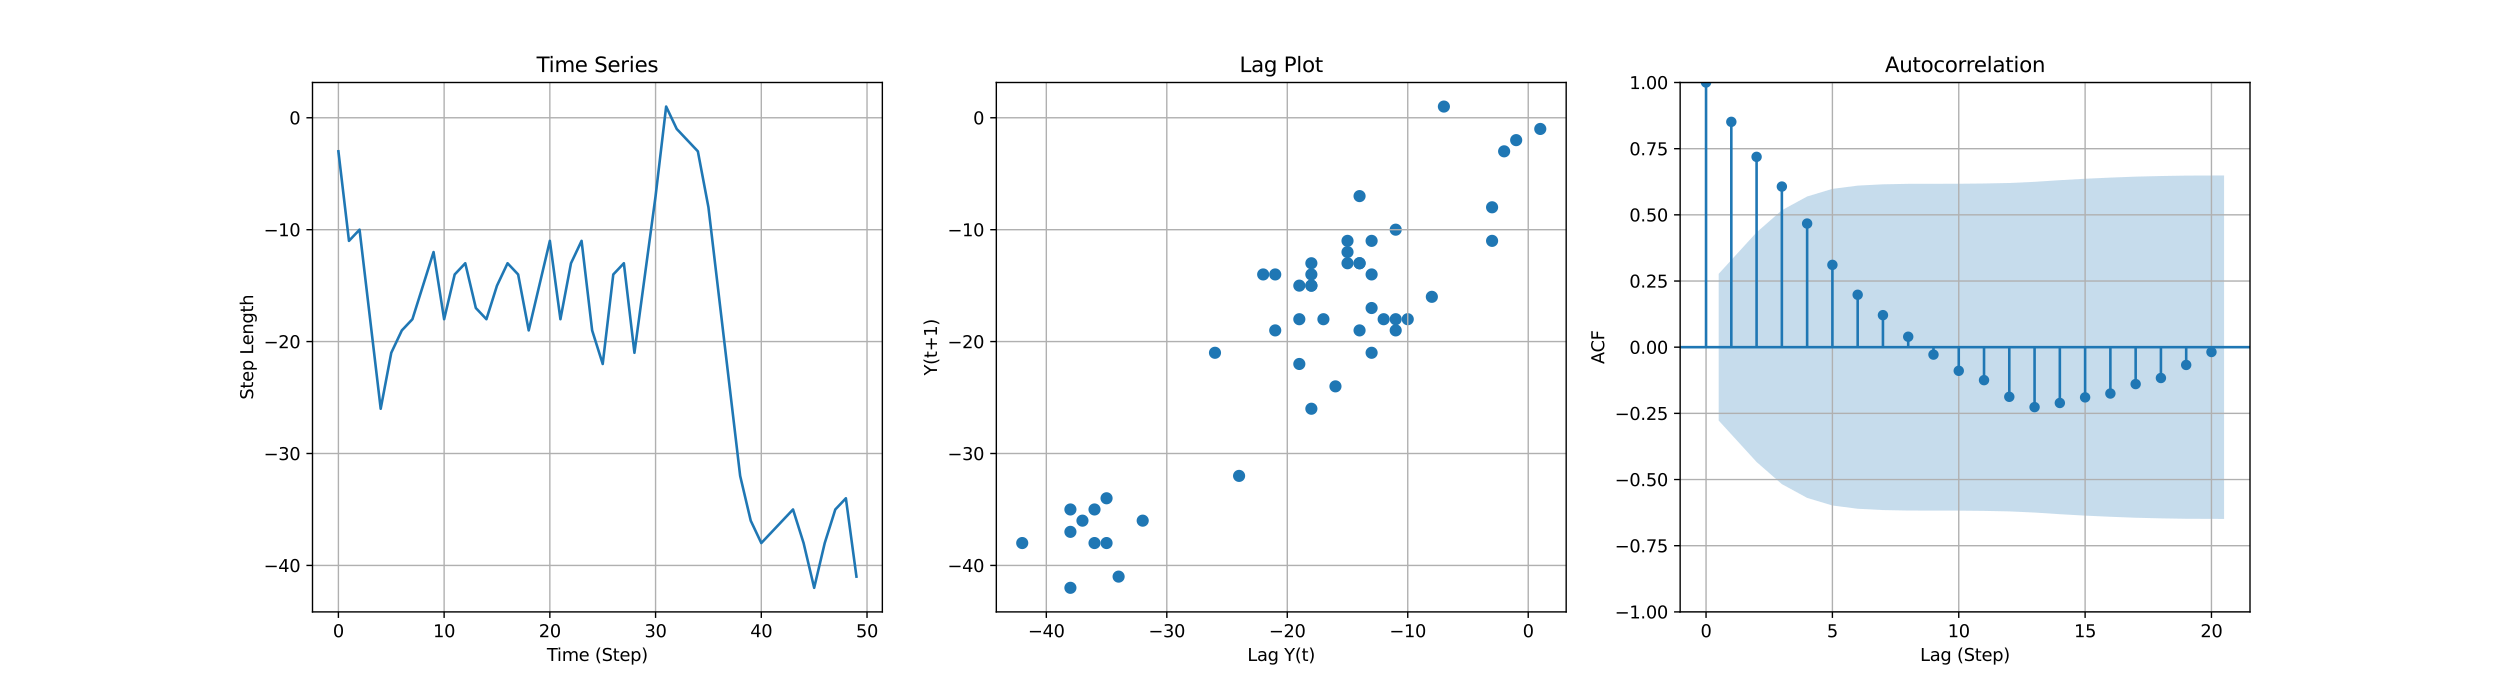 <?xml version="1.0" encoding="utf-8" standalone="no"?>
<!DOCTYPE svg PUBLIC "-//W3C//DTD SVG 1.1//EN"
  "http://www.w3.org/Graphics/SVG/1.1/DTD/svg11.dtd">
<svg xmlns:xlink="http://www.w3.org/1999/xlink" width="1440pt" height="396pt" viewBox="0 0 1440 396" xmlns="http://www.w3.org/2000/svg" version="1.1">
 <defs>
  <style type="text/css">*{stroke-linejoin: round; stroke-linecap: butt}</style>
 </defs>
 <g id="figure_1">
  <g id="patch_1">
   <path d="M 0 396 
L 1440 396 
L 1440 0 
L 0 0 
z
" style="fill: #ffffff"/>
  </g>
  <g id="axes_1">
   <g id="patch_2">
    <path d="M 180 352.44 
L 508.235 352.44 
L 508.235 47.52 
L 180 47.52 
z
" style="fill: #ffffff"/>
   </g>
   <g id="matplotlib.axis_1">
    <g id="xtick_1">
     <g id="line2d_1">
      <path d="M 194.92 352.44 
L 194.92 47.52 
" clip-path="url(#pa02b34899e)" style="fill: none; stroke: #b0b0b0; stroke-width: 0.8; stroke-linecap: square"/>
     </g>
     <g id="line2d_2">
      <defs>
       <path id="m82314ae621" d="M 0 0 
L 0 3.5 
" style="stroke: #000000; stroke-width: 0.8"/>
      </defs>
      <g>
       <use xlink:href="#m82314ae621" x="194.92" y="352.44" style="stroke: #000000; stroke-width: 0.8"/>
      </g>
     </g>
     <g id="text_1">
      <!-- 0 -->
      <g transform="translate(191.739 367.038)scale(0.1 -0.1)">
       <defs>
        <path id="DejaVuSans-30" d="M 2034 4250 
Q 1547 4250 1301 3770 
Q 1056 3291 1056 2328 
Q 1056 1369 1301 889 
Q 1547 409 2034 409 
Q 2525 409 2770 889 
Q 3016 1369 3016 2328 
Q 3016 3291 2770 3770 
Q 2525 4250 2034 4250 
z
M 2034 4750 
Q 2819 4750 3233 4129 
Q 3647 3509 3647 2328 
Q 3647 1150 3233 529 
Q 2819 -91 2034 -91 
Q 1250 -91 836 529 
Q 422 1150 422 2328 
Q 422 3509 836 4129 
Q 1250 4750 2034 4750 
z
" transform="scale(0.016)"/>
       </defs>
       <use xlink:href="#DejaVuSans-30"/>
      </g>
     </g>
    </g>
    <g id="xtick_2">
     <g id="line2d_3">
      <path d="M 255.817 352.44 
L 255.817 47.52 
" clip-path="url(#pa02b34899e)" style="fill: none; stroke: #b0b0b0; stroke-width: 0.8; stroke-linecap: square"/>
     </g>
     <g id="line2d_4">
      <g>
       <use xlink:href="#m82314ae621" x="255.817" y="352.44" style="stroke: #000000; stroke-width: 0.8"/>
      </g>
     </g>
     <g id="text_2">
      <!-- 10 -->
      <g transform="translate(249.454 367.038)scale(0.1 -0.1)">
       <defs>
        <path id="DejaVuSans-31" d="M 794 531 
L 1825 531 
L 1825 4091 
L 703 3866 
L 703 4441 
L 1819 4666 
L 2450 4666 
L 2450 531 
L 3481 531 
L 3481 0 
L 794 0 
L 794 531 
z
" transform="scale(0.016)"/>
       </defs>
       <use xlink:href="#DejaVuSans-31"/>
       <use xlink:href="#DejaVuSans-30" x="63.623"/>
      </g>
     </g>
    </g>
    <g id="xtick_3">
     <g id="line2d_5">
      <path d="M 316.714 352.44 
L 316.714 47.52 
" clip-path="url(#pa02b34899e)" style="fill: none; stroke: #b0b0b0; stroke-width: 0.8; stroke-linecap: square"/>
     </g>
     <g id="line2d_6">
      <g>
       <use xlink:href="#m82314ae621" x="316.714" y="352.44" style="stroke: #000000; stroke-width: 0.8"/>
      </g>
     </g>
     <g id="text_3">
      <!-- 20 -->
      <g transform="translate(310.351 367.038)scale(0.1 -0.1)">
       <defs>
        <path id="DejaVuSans-32" d="M 1228 531 
L 3431 531 
L 3431 0 
L 469 0 
L 469 531 
Q 828 903 1448 1529 
Q 2069 2156 2228 2338 
Q 2531 2678 2651 2914 
Q 2772 3150 2772 3378 
Q 2772 3750 2511 3984 
Q 2250 4219 1831 4219 
Q 1534 4219 1204 4116 
Q 875 4013 500 3803 
L 500 4441 
Q 881 4594 1212 4672 
Q 1544 4750 1819 4750 
Q 2544 4750 2975 4387 
Q 3406 4025 3406 3419 
Q 3406 3131 3298 2873 
Q 3191 2616 2906 2266 
Q 2828 2175 2409 1742 
Q 1991 1309 1228 531 
z
" transform="scale(0.016)"/>
       </defs>
       <use xlink:href="#DejaVuSans-32"/>
       <use xlink:href="#DejaVuSans-30" x="63.623"/>
      </g>
     </g>
    </g>
    <g id="xtick_4">
     <g id="line2d_7">
      <path d="M 377.611 352.44 
L 377.611 47.52 
" clip-path="url(#pa02b34899e)" style="fill: none; stroke: #b0b0b0; stroke-width: 0.8; stroke-linecap: square"/>
     </g>
     <g id="line2d_8">
      <g>
       <use xlink:href="#m82314ae621" x="377.611" y="352.44" style="stroke: #000000; stroke-width: 0.8"/>
      </g>
     </g>
     <g id="text_4">
      <!-- 30 -->
      <g transform="translate(371.249 367.038)scale(0.1 -0.1)">
       <defs>
        <path id="DejaVuSans-33" d="M 2597 2516 
Q 3050 2419 3304 2112 
Q 3559 1806 3559 1356 
Q 3559 666 3084 287 
Q 2609 -91 1734 -91 
Q 1441 -91 1130 -33 
Q 819 25 488 141 
L 488 750 
Q 750 597 1062 519 
Q 1375 441 1716 441 
Q 2309 441 2620 675 
Q 2931 909 2931 1356 
Q 2931 1769 2642 2001 
Q 2353 2234 1838 2234 
L 1294 2234 
L 1294 2753 
L 1863 2753 
Q 2328 2753 2575 2939 
Q 2822 3125 2822 3475 
Q 2822 3834 2567 4026 
Q 2313 4219 1838 4219 
Q 1578 4219 1281 4162 
Q 984 4106 628 3988 
L 628 4550 
Q 988 4650 1302 4700 
Q 1616 4750 1894 4750 
Q 2613 4750 3031 4423 
Q 3450 4097 3450 3541 
Q 3450 3153 3228 2886 
Q 3006 2619 2597 2516 
z
" transform="scale(0.016)"/>
       </defs>
       <use xlink:href="#DejaVuSans-33"/>
       <use xlink:href="#DejaVuSans-30" x="63.623"/>
      </g>
     </g>
    </g>
    <g id="xtick_5">
     <g id="line2d_9">
      <path d="M 438.508 352.44 
L 438.508 47.52 
" clip-path="url(#pa02b34899e)" style="fill: none; stroke: #b0b0b0; stroke-width: 0.8; stroke-linecap: square"/>
     </g>
     <g id="line2d_10">
      <g>
       <use xlink:href="#m82314ae621" x="438.508" y="352.44" style="stroke: #000000; stroke-width: 0.8"/>
      </g>
     </g>
     <g id="text_5">
      <!-- 40 -->
      <g transform="translate(432.146 367.038)scale(0.1 -0.1)">
       <defs>
        <path id="DejaVuSans-34" d="M 2419 4116 
L 825 1625 
L 2419 1625 
L 2419 4116 
z
M 2253 4666 
L 3047 4666 
L 3047 1625 
L 3713 1625 
L 3713 1100 
L 3047 1100 
L 3047 0 
L 2419 0 
L 2419 1100 
L 313 1100 
L 313 1709 
L 2253 4666 
z
" transform="scale(0.016)"/>
       </defs>
       <use xlink:href="#DejaVuSans-34"/>
       <use xlink:href="#DejaVuSans-30" x="63.623"/>
      </g>
     </g>
    </g>
    <g id="xtick_6">
     <g id="line2d_11">
      <path d="M 499.405 352.44 
L 499.405 47.52 
" clip-path="url(#pa02b34899e)" style="fill: none; stroke: #b0b0b0; stroke-width: 0.8; stroke-linecap: square"/>
     </g>
     <g id="line2d_12">
      <g>
       <use xlink:href="#m82314ae621" x="499.405" y="352.44" style="stroke: #000000; stroke-width: 0.8"/>
      </g>
     </g>
     <g id="text_6">
      <!-- 50 -->
      <g transform="translate(493.043 367.038)scale(0.1 -0.1)">
       <defs>
        <path id="DejaVuSans-35" d="M 691 4666 
L 3169 4666 
L 3169 4134 
L 1269 4134 
L 1269 2991 
Q 1406 3038 1543 3061 
Q 1681 3084 1819 3084 
Q 2600 3084 3056 2656 
Q 3513 2228 3513 1497 
Q 3513 744 3044 326 
Q 2575 -91 1722 -91 
Q 1428 -91 1123 -41 
Q 819 9 494 109 
L 494 744 
Q 775 591 1075 516 
Q 1375 441 1709 441 
Q 2250 441 2565 725 
Q 2881 1009 2881 1497 
Q 2881 1984 2565 2268 
Q 2250 2553 1709 2553 
Q 1456 2553 1204 2497 
Q 953 2441 691 2322 
L 691 4666 
z
" transform="scale(0.016)"/>
       </defs>
       <use xlink:href="#DejaVuSans-35"/>
       <use xlink:href="#DejaVuSans-30" x="63.623"/>
      </g>
     </g>
    </g>
    <g id="text_7">
     <!-- Time (Step) -->
     <g transform="translate(315.008 380.717)scale(0.1 -0.1)">
      <defs>
       <path id="DejaVuSans-54" d="M -19 4666 
L 3928 4666 
L 3928 4134 
L 2272 4134 
L 2272 0 
L 1638 0 
L 1638 4134 
L -19 4134 
L -19 4666 
z
" transform="scale(0.016)"/>
       <path id="DejaVuSans-69" d="M 603 3500 
L 1178 3500 
L 1178 0 
L 603 0 
L 603 3500 
z
M 603 4863 
L 1178 4863 
L 1178 4134 
L 603 4134 
L 603 4863 
z
" transform="scale(0.016)"/>
       <path id="DejaVuSans-6d" d="M 3328 2828 
Q 3544 3216 3844 3400 
Q 4144 3584 4550 3584 
Q 5097 3584 5394 3201 
Q 5691 2819 5691 2113 
L 5691 0 
L 5113 0 
L 5113 2094 
Q 5113 2597 4934 2840 
Q 4756 3084 4391 3084 
Q 3944 3084 3684 2787 
Q 3425 2491 3425 1978 
L 3425 0 
L 2847 0 
L 2847 2094 
Q 2847 2600 2669 2842 
Q 2491 3084 2119 3084 
Q 1678 3084 1418 2786 
Q 1159 2488 1159 1978 
L 1159 0 
L 581 0 
L 581 3500 
L 1159 3500 
L 1159 2956 
Q 1356 3278 1631 3431 
Q 1906 3584 2284 3584 
Q 2666 3584 2933 3390 
Q 3200 3197 3328 2828 
z
" transform="scale(0.016)"/>
       <path id="DejaVuSans-65" d="M 3597 1894 
L 3597 1613 
L 953 1613 
Q 991 1019 1311 708 
Q 1631 397 2203 397 
Q 2534 397 2845 478 
Q 3156 559 3463 722 
L 3463 178 
Q 3153 47 2828 -22 
Q 2503 -91 2169 -91 
Q 1331 -91 842 396 
Q 353 884 353 1716 
Q 353 2575 817 3079 
Q 1281 3584 2069 3584 
Q 2775 3584 3186 3129 
Q 3597 2675 3597 1894 
z
M 3022 2063 
Q 3016 2534 2758 2815 
Q 2500 3097 2075 3097 
Q 1594 3097 1305 2825 
Q 1016 2553 972 2059 
L 3022 2063 
z
" transform="scale(0.016)"/>
       <path id="DejaVuSans-20" transform="scale(0.016)"/>
       <path id="DejaVuSans-28" d="M 1984 4856 
Q 1566 4138 1362 3434 
Q 1159 2731 1159 2009 
Q 1159 1288 1364 580 
Q 1569 -128 1984 -844 
L 1484 -844 
Q 1016 -109 783 600 
Q 550 1309 550 2009 
Q 550 2706 781 3412 
Q 1013 4119 1484 4856 
L 1984 4856 
z
" transform="scale(0.016)"/>
       <path id="DejaVuSans-53" d="M 3425 4513 
L 3425 3897 
Q 3066 4069 2747 4153 
Q 2428 4238 2131 4238 
Q 1616 4238 1336 4038 
Q 1056 3838 1056 3469 
Q 1056 3159 1242 3001 
Q 1428 2844 1947 2747 
L 2328 2669 
Q 3034 2534 3370 2195 
Q 3706 1856 3706 1288 
Q 3706 609 3251 259 
Q 2797 -91 1919 -91 
Q 1588 -91 1214 -16 
Q 841 59 441 206 
L 441 856 
Q 825 641 1194 531 
Q 1563 422 1919 422 
Q 2459 422 2753 634 
Q 3047 847 3047 1241 
Q 3047 1584 2836 1778 
Q 2625 1972 2144 2069 
L 1759 2144 
Q 1053 2284 737 2584 
Q 422 2884 422 3419 
Q 422 4038 858 4394 
Q 1294 4750 2059 4750 
Q 2388 4750 2728 4690 
Q 3069 4631 3425 4513 
z
" transform="scale(0.016)"/>
       <path id="DejaVuSans-74" d="M 1172 4494 
L 1172 3500 
L 2356 3500 
L 2356 3053 
L 1172 3053 
L 1172 1153 
Q 1172 725 1289 603 
Q 1406 481 1766 481 
L 2356 481 
L 2356 0 
L 1766 0 
Q 1100 0 847 248 
Q 594 497 594 1153 
L 594 3053 
L 172 3053 
L 172 3500 
L 594 3500 
L 594 4494 
L 1172 4494 
z
" transform="scale(0.016)"/>
       <path id="DejaVuSans-70" d="M 1159 525 
L 1159 -1331 
L 581 -1331 
L 581 3500 
L 1159 3500 
L 1159 2969 
Q 1341 3281 1617 3432 
Q 1894 3584 2278 3584 
Q 2916 3584 3314 3078 
Q 3713 2572 3713 1747 
Q 3713 922 3314 415 
Q 2916 -91 2278 -91 
Q 1894 -91 1617 61 
Q 1341 213 1159 525 
z
M 3116 1747 
Q 3116 2381 2855 2742 
Q 2594 3103 2138 3103 
Q 1681 3103 1420 2742 
Q 1159 2381 1159 1747 
Q 1159 1113 1420 752 
Q 1681 391 2138 391 
Q 2594 391 2855 752 
Q 3116 1113 3116 1747 
z
" transform="scale(0.016)"/>
       <path id="DejaVuSans-29" d="M 513 4856 
L 1013 4856 
Q 1481 4119 1714 3412 
Q 1947 2706 1947 2009 
Q 1947 1309 1714 600 
Q 1481 -109 1013 -844 
L 513 -844 
Q 928 -128 1133 580 
Q 1338 1288 1338 2009 
Q 1338 2731 1133 3434 
Q 928 4138 513 4856 
z
" transform="scale(0.016)"/>
      </defs>
      <use xlink:href="#DejaVuSans-54"/>
      <use xlink:href="#DejaVuSans-69" x="57.959"/>
      <use xlink:href="#DejaVuSans-6d" x="85.742"/>
      <use xlink:href="#DejaVuSans-65" x="183.154"/>
      <use xlink:href="#DejaVuSans-20" x="244.678"/>
      <use xlink:href="#DejaVuSans-28" x="276.465"/>
      <use xlink:href="#DejaVuSans-53" x="315.479"/>
      <use xlink:href="#DejaVuSans-74" x="378.955"/>
      <use xlink:href="#DejaVuSans-65" x="418.164"/>
      <use xlink:href="#DejaVuSans-70" x="479.688"/>
      <use xlink:href="#DejaVuSans-29" x="543.164"/>
     </g>
    </g>
   </g>
   <g id="matplotlib.axis_2">
    <g id="ytick_1">
     <g id="line2d_13">
      <path d="M 180 325.687 
L 508.235 325.687 
" clip-path="url(#pa02b34899e)" style="fill: none; stroke: #b0b0b0; stroke-width: 0.8; stroke-linecap: square"/>
     </g>
     <g id="line2d_14">
      <defs>
       <path id="m4dfc2ba745" d="M 0 0 
L -3.5 0 
" style="stroke: #000000; stroke-width: 0.8"/>
      </defs>
      <g>
       <use xlink:href="#m4dfc2ba745" x="180" y="325.687" style="stroke: #000000; stroke-width: 0.8"/>
      </g>
     </g>
     <g id="text_8">
      <!-- −40 -->
      <g transform="translate(151.895 329.486)scale(0.1 -0.1)">
       <defs>
        <path id="DejaVuSans-2212" d="M 678 2272 
L 4684 2272 
L 4684 1741 
L 678 1741 
L 678 2272 
z
" transform="scale(0.016)"/>
       </defs>
       <use xlink:href="#DejaVuSans-2212"/>
       <use xlink:href="#DejaVuSans-34" x="83.789"/>
       <use xlink:href="#DejaVuSans-30" x="147.412"/>
      </g>
     </g>
    </g>
    <g id="ytick_2">
     <g id="line2d_15">
      <path d="M 180 261.222 
L 508.235 261.222 
" clip-path="url(#pa02b34899e)" style="fill: none; stroke: #b0b0b0; stroke-width: 0.8; stroke-linecap: square"/>
     </g>
     <g id="line2d_16">
      <g>
       <use xlink:href="#m4dfc2ba745" x="180" y="261.222" style="stroke: #000000; stroke-width: 0.8"/>
      </g>
     </g>
     <g id="text_9">
      <!-- −30 -->
      <g transform="translate(151.895 265.021)scale(0.1 -0.1)">
       <use xlink:href="#DejaVuSans-2212"/>
       <use xlink:href="#DejaVuSans-33" x="83.789"/>
       <use xlink:href="#DejaVuSans-30" x="147.412"/>
      </g>
     </g>
    </g>
    <g id="ytick_3">
     <g id="line2d_17">
      <path d="M 180 196.757 
L 508.235 196.757 
" clip-path="url(#pa02b34899e)" style="fill: none; stroke: #b0b0b0; stroke-width: 0.8; stroke-linecap: square"/>
     </g>
     <g id="line2d_18">
      <g>
       <use xlink:href="#m4dfc2ba745" x="180" y="196.757" style="stroke: #000000; stroke-width: 0.8"/>
      </g>
     </g>
     <g id="text_10">
      <!-- −20 -->
      <g transform="translate(151.895 200.556)scale(0.1 -0.1)">
       <use xlink:href="#DejaVuSans-2212"/>
       <use xlink:href="#DejaVuSans-32" x="83.789"/>
       <use xlink:href="#DejaVuSans-30" x="147.412"/>
      </g>
     </g>
    </g>
    <g id="ytick_4">
     <g id="line2d_19">
      <path d="M 180 132.292 
L 508.235 132.292 
" clip-path="url(#pa02b34899e)" style="fill: none; stroke: #b0b0b0; stroke-width: 0.8; stroke-linecap: square"/>
     </g>
     <g id="line2d_20">
      <g>
       <use xlink:href="#m4dfc2ba745" x="180" y="132.292" style="stroke: #000000; stroke-width: 0.8"/>
      </g>
     </g>
     <g id="text_11">
      <!-- −10 -->
      <g transform="translate(151.895 136.091)scale(0.1 -0.1)">
       <use xlink:href="#DejaVuSans-2212"/>
       <use xlink:href="#DejaVuSans-31" x="83.789"/>
       <use xlink:href="#DejaVuSans-30" x="147.412"/>
      </g>
     </g>
    </g>
    <g id="ytick_5">
     <g id="line2d_21">
      <path d="M 180 67.827 
L 508.235 67.827 
" clip-path="url(#pa02b34899e)" style="fill: none; stroke: #b0b0b0; stroke-width: 0.8; stroke-linecap: square"/>
     </g>
     <g id="line2d_22">
      <g>
       <use xlink:href="#m4dfc2ba745" x="180" y="67.827" style="stroke: #000000; stroke-width: 0.8"/>
      </g>
     </g>
     <g id="text_12">
      <!-- 0 -->
      <g transform="translate(166.637 71.626)scale(0.1 -0.1)">
       <use xlink:href="#DejaVuSans-30"/>
      </g>
     </g>
    </g>
    <g id="text_13">
     <!-- Step Length -->
     <g transform="translate(145.816 230.201)rotate(-90)scale(0.1 -0.1)">
      <defs>
       <path id="DejaVuSans-4c" d="M 628 4666 
L 1259 4666 
L 1259 531 
L 3531 531 
L 3531 0 
L 628 0 
L 628 4666 
z
" transform="scale(0.016)"/>
       <path id="DejaVuSans-6e" d="M 3513 2113 
L 3513 0 
L 2938 0 
L 2938 2094 
Q 2938 2591 2744 2837 
Q 2550 3084 2163 3084 
Q 1697 3084 1428 2787 
Q 1159 2491 1159 1978 
L 1159 0 
L 581 0 
L 581 3500 
L 1159 3500 
L 1159 2956 
Q 1366 3272 1645 3428 
Q 1925 3584 2291 3584 
Q 2894 3584 3203 3211 
Q 3513 2838 3513 2113 
z
" transform="scale(0.016)"/>
       <path id="DejaVuSans-67" d="M 2906 1791 
Q 2906 2416 2648 2759 
Q 2391 3103 1925 3103 
Q 1463 3103 1205 2759 
Q 947 2416 947 1791 
Q 947 1169 1205 825 
Q 1463 481 1925 481 
Q 2391 481 2648 825 
Q 2906 1169 2906 1791 
z
M 3481 434 
Q 3481 -459 3084 -895 
Q 2688 -1331 1869 -1331 
Q 1566 -1331 1297 -1286 
Q 1028 -1241 775 -1147 
L 775 -588 
Q 1028 -725 1275 -790 
Q 1522 -856 1778 -856 
Q 2344 -856 2625 -561 
Q 2906 -266 2906 331 
L 2906 616 
Q 2728 306 2450 153 
Q 2172 0 1784 0 
Q 1141 0 747 490 
Q 353 981 353 1791 
Q 353 2603 747 3093 
Q 1141 3584 1784 3584 
Q 2172 3584 2450 3431 
Q 2728 3278 2906 2969 
L 2906 3500 
L 3481 3500 
L 3481 434 
z
" transform="scale(0.016)"/>
       <path id="DejaVuSans-68" d="M 3513 2113 
L 3513 0 
L 2938 0 
L 2938 2094 
Q 2938 2591 2744 2837 
Q 2550 3084 2163 3084 
Q 1697 3084 1428 2787 
Q 1159 2491 1159 1978 
L 1159 0 
L 581 0 
L 581 4863 
L 1159 4863 
L 1159 2956 
Q 1366 3272 1645 3428 
Q 1925 3584 2291 3584 
Q 2894 3584 3203 3211 
Q 3513 2838 3513 2113 
z
" transform="scale(0.016)"/>
      </defs>
      <use xlink:href="#DejaVuSans-53"/>
      <use xlink:href="#DejaVuSans-74" x="63.477"/>
      <use xlink:href="#DejaVuSans-65" x="102.686"/>
      <use xlink:href="#DejaVuSans-70" x="164.209"/>
      <use xlink:href="#DejaVuSans-20" x="227.686"/>
      <use xlink:href="#DejaVuSans-4c" x="259.473"/>
      <use xlink:href="#DejaVuSans-65" x="313.436"/>
      <use xlink:href="#DejaVuSans-6e" x="374.959"/>
      <use xlink:href="#DejaVuSans-67" x="438.338"/>
      <use xlink:href="#DejaVuSans-74" x="501.814"/>
      <use xlink:href="#DejaVuSans-68" x="541.023"/>
     </g>
    </g>
   </g>
   <g id="line2d_23">
    <path d="M 194.92 87.166 
L 201.009 138.738 
L 207.099 132.292 
L 213.189 183.864 
L 219.279 235.436 
L 225.368 203.203 
L 231.458 190.31 
L 237.548 183.864 
L 243.637 164.524 
L 249.727 145.185 
L 255.817 183.864 
L 261.907 158.078 
L 267.996 151.631 
L 274.086 177.417 
L 280.176 183.864 
L 286.265 164.524 
L 292.355 151.631 
L 298.445 158.078 
L 304.535 190.31 
L 310.624 164.524 
L 316.714 138.738 
L 322.804 183.864 
L 328.893 151.631 
L 334.983 138.738 
L 341.073 190.31 
L 347.163 209.65 
L 353.252 158.078 
L 359.342 151.631 
L 365.432 203.203 
L 371.521 158.078 
L 377.611 112.952 
L 383.701 61.38 
L 389.79 74.273 
L 395.88 80.72 
L 401.97 87.166 
L 408.06 119.399 
L 414.149 170.971 
L 420.239 222.543 
L 426.329 274.115 
L 432.418 299.901 
L 438.508 312.794 
L 444.598 306.347 
L 450.688 299.901 
L 456.777 293.454 
L 462.867 312.794 
L 468.957 338.58 
L 475.046 312.794 
L 481.136 293.454 
L 487.226 287.008 
L 493.316 332.133 
" clip-path="url(#pa02b34899e)" style="fill: none; stroke: #1f77b4; stroke-width: 1.5; stroke-linecap: square"/>
   </g>
   <g id="patch_3">
    <path d="M 180 352.44 
L 180 47.52 
" style="fill: none; stroke: #000000; stroke-width: 0.8; stroke-linejoin: miter; stroke-linecap: square"/>
   </g>
   <g id="patch_4">
    <path d="M 508.235 352.44 
L 508.235 47.52 
" style="fill: none; stroke: #000000; stroke-width: 0.8; stroke-linejoin: miter; stroke-linecap: square"/>
   </g>
   <g id="patch_5">
    <path d="M 180 352.44 
L 508.235 352.44 
" style="fill: none; stroke: #000000; stroke-width: 0.8; stroke-linejoin: miter; stroke-linecap: square"/>
   </g>
   <g id="patch_6">
    <path d="M 180 47.52 
L 508.235 47.52 
" style="fill: none; stroke: #000000; stroke-width: 0.8; stroke-linejoin: miter; stroke-linecap: square"/>
   </g>
   <g id="text_14">
    <!-- Time Series -->
    <g transform="translate(309.079 41.52)scale(0.12 -0.12)">
     <defs>
      <path id="DejaVuSans-72" d="M 2631 2963 
Q 2534 3019 2420 3045 
Q 2306 3072 2169 3072 
Q 1681 3072 1420 2755 
Q 1159 2438 1159 1844 
L 1159 0 
L 581 0 
L 581 3500 
L 1159 3500 
L 1159 2956 
Q 1341 3275 1631 3429 
Q 1922 3584 2338 3584 
Q 2397 3584 2469 3576 
Q 2541 3569 2628 3553 
L 2631 2963 
z
" transform="scale(0.016)"/>
      <path id="DejaVuSans-73" d="M 2834 3397 
L 2834 2853 
Q 2591 2978 2328 3040 
Q 2066 3103 1784 3103 
Q 1356 3103 1142 2972 
Q 928 2841 928 2578 
Q 928 2378 1081 2264 
Q 1234 2150 1697 2047 
L 1894 2003 
Q 2506 1872 2764 1633 
Q 3022 1394 3022 966 
Q 3022 478 2636 193 
Q 2250 -91 1575 -91 
Q 1294 -91 989 -36 
Q 684 19 347 128 
L 347 722 
Q 666 556 975 473 
Q 1284 391 1588 391 
Q 1994 391 2212 530 
Q 2431 669 2431 922 
Q 2431 1156 2273 1281 
Q 2116 1406 1581 1522 
L 1381 1569 
Q 847 1681 609 1914 
Q 372 2147 372 2553 
Q 372 3047 722 3315 
Q 1072 3584 1716 3584 
Q 2034 3584 2315 3537 
Q 2597 3491 2834 3397 
z
" transform="scale(0.016)"/>
     </defs>
     <use xlink:href="#DejaVuSans-54"/>
     <use xlink:href="#DejaVuSans-69" x="57.959"/>
     <use xlink:href="#DejaVuSans-6d" x="85.742"/>
     <use xlink:href="#DejaVuSans-65" x="183.154"/>
     <use xlink:href="#DejaVuSans-20" x="244.678"/>
     <use xlink:href="#DejaVuSans-53" x="276.465"/>
     <use xlink:href="#DejaVuSans-65" x="339.941"/>
     <use xlink:href="#DejaVuSans-72" x="401.465"/>
     <use xlink:href="#DejaVuSans-69" x="442.578"/>
     <use xlink:href="#DejaVuSans-65" x="470.361"/>
     <use xlink:href="#DejaVuSans-73" x="531.885"/>
    </g>
   </g>
  </g>
  <g id="axes_2">
   <g id="patch_7">
    <path d="M 573.882 352.44 
L 902.118 352.44 
L 902.118 47.52 
L 573.882 47.52 
z
" style="fill: #ffffff"/>
   </g>
   <g id="PathCollection_1">
    <defs>
     <path id="mc09d0918fe" d="M 0 3 
C 0.796 3 1.559 2.684 2.121 2.121 
C 2.684 1.559 3 0.796 3 0 
C 3 -0.796 2.684 -1.559 2.121 -2.121 
C 1.559 -2.684 0.796 -3 0 -3 
C -0.796 -3 -1.559 -2.684 -2.121 -2.121 
C -2.684 -1.559 -3 -0.796 -3 0 
C -3 0.796 -2.684 1.559 -2.121 2.121 
C -1.559 2.684 -0.796 3 0 3 
z
" style="stroke: #1f77b4"/>
    </defs>
    <g clip-path="url(#p517981355e)">
     <use xlink:href="#mc09d0918fe" x="859.44" y="138.738" style="fill: #1f77b4; stroke: #1f77b4"/>
     <use xlink:href="#mc09d0918fe" x="803.925" y="132.292" style="fill: #1f77b4; stroke: #1f77b4"/>
     <use xlink:href="#mc09d0918fe" x="810.864" y="183.864" style="fill: #1f77b4; stroke: #1f77b4"/>
     <use xlink:href="#mc09d0918fe" x="755.349" y="235.436" style="fill: #1f77b4; stroke: #1f77b4"/>
     <use xlink:href="#mc09d0918fe" x="699.833" y="203.203" style="fill: #1f77b4; stroke: #1f77b4"/>
     <use xlink:href="#mc09d0918fe" x="734.53" y="190.31" style="fill: #1f77b4; stroke: #1f77b4"/>
     <use xlink:href="#mc09d0918fe" x="748.409" y="183.864" style="fill: #1f77b4; stroke: #1f77b4"/>
     <use xlink:href="#mc09d0918fe" x="755.349" y="164.524" style="fill: #1f77b4; stroke: #1f77b4"/>
     <use xlink:href="#mc09d0918fe" x="776.167" y="145.185" style="fill: #1f77b4; stroke: #1f77b4"/>
     <use xlink:href="#mc09d0918fe" x="796.985" y="183.864" style="fill: #1f77b4; stroke: #1f77b4"/>
     <use xlink:href="#mc09d0918fe" x="755.349" y="158.078" style="fill: #1f77b4; stroke: #1f77b4"/>
     <use xlink:href="#mc09d0918fe" x="783.106" y="151.631" style="fill: #1f77b4; stroke: #1f77b4"/>
     <use xlink:href="#mc09d0918fe" x="790.046" y="177.417" style="fill: #1f77b4; stroke: #1f77b4"/>
     <use xlink:href="#mc09d0918fe" x="762.288" y="183.864" style="fill: #1f77b4; stroke: #1f77b4"/>
     <use xlink:href="#mc09d0918fe" x="755.349" y="164.524" style="fill: #1f77b4; stroke: #1f77b4"/>
     <use xlink:href="#mc09d0918fe" x="776.167" y="151.631" style="fill: #1f77b4; stroke: #1f77b4"/>
     <use xlink:href="#mc09d0918fe" x="790.046" y="158.078" style="fill: #1f77b4; stroke: #1f77b4"/>
     <use xlink:href="#mc09d0918fe" x="783.106" y="190.31" style="fill: #1f77b4; stroke: #1f77b4"/>
     <use xlink:href="#mc09d0918fe" x="748.409" y="164.524" style="fill: #1f77b4; stroke: #1f77b4"/>
     <use xlink:href="#mc09d0918fe" x="776.167" y="138.738" style="fill: #1f77b4; stroke: #1f77b4"/>
     <use xlink:href="#mc09d0918fe" x="803.925" y="183.864" style="fill: #1f77b4; stroke: #1f77b4"/>
     <use xlink:href="#mc09d0918fe" x="755.349" y="151.631" style="fill: #1f77b4; stroke: #1f77b4"/>
     <use xlink:href="#mc09d0918fe" x="790.046" y="138.738" style="fill: #1f77b4; stroke: #1f77b4"/>
     <use xlink:href="#mc09d0918fe" x="803.925" y="190.31" style="fill: #1f77b4; stroke: #1f77b4"/>
     <use xlink:href="#mc09d0918fe" x="748.409" y="209.65" style="fill: #1f77b4; stroke: #1f77b4"/>
     <use xlink:href="#mc09d0918fe" x="727.591" y="158.078" style="fill: #1f77b4; stroke: #1f77b4"/>
     <use xlink:href="#mc09d0918fe" x="783.106" y="151.631" style="fill: #1f77b4; stroke: #1f77b4"/>
     <use xlink:href="#mc09d0918fe" x="790.046" y="203.203" style="fill: #1f77b4; stroke: #1f77b4"/>
     <use xlink:href="#mc09d0918fe" x="734.53" y="158.078" style="fill: #1f77b4; stroke: #1f77b4"/>
     <use xlink:href="#mc09d0918fe" x="783.106" y="112.952" style="fill: #1f77b4; stroke: #1f77b4"/>
     <use xlink:href="#mc09d0918fe" x="831.682" y="61.38" style="fill: #1f77b4; stroke: #1f77b4"/>
     <use xlink:href="#mc09d0918fe" x="887.198" y="74.273" style="fill: #1f77b4; stroke: #1f77b4"/>
     <use xlink:href="#mc09d0918fe" x="873.319" y="80.72" style="fill: #1f77b4; stroke: #1f77b4"/>
     <use xlink:href="#mc09d0918fe" x="866.38" y="87.166" style="fill: #1f77b4; stroke: #1f77b4"/>
     <use xlink:href="#mc09d0918fe" x="859.44" y="119.399" style="fill: #1f77b4; stroke: #1f77b4"/>
     <use xlink:href="#mc09d0918fe" x="824.743" y="170.971" style="fill: #1f77b4; stroke: #1f77b4"/>
     <use xlink:href="#mc09d0918fe" x="769.227" y="222.543" style="fill: #1f77b4; stroke: #1f77b4"/>
     <use xlink:href="#mc09d0918fe" x="713.712" y="274.115" style="fill: #1f77b4; stroke: #1f77b4"/>
     <use xlink:href="#mc09d0918fe" x="658.196" y="299.901" style="fill: #1f77b4; stroke: #1f77b4"/>
     <use xlink:href="#mc09d0918fe" x="630.439" y="312.794" style="fill: #1f77b4; stroke: #1f77b4"/>
     <use xlink:href="#mc09d0918fe" x="616.56" y="306.347" style="fill: #1f77b4; stroke: #1f77b4"/>
     <use xlink:href="#mc09d0918fe" x="623.499" y="299.901" style="fill: #1f77b4; stroke: #1f77b4"/>
     <use xlink:href="#mc09d0918fe" x="630.439" y="293.454" style="fill: #1f77b4; stroke: #1f77b4"/>
     <use xlink:href="#mc09d0918fe" x="637.378" y="312.794" style="fill: #1f77b4; stroke: #1f77b4"/>
     <use xlink:href="#mc09d0918fe" x="616.56" y="338.58" style="fill: #1f77b4; stroke: #1f77b4"/>
     <use xlink:href="#mc09d0918fe" x="588.802" y="312.794" style="fill: #1f77b4; stroke: #1f77b4"/>
     <use xlink:href="#mc09d0918fe" x="616.56" y="293.454" style="fill: #1f77b4; stroke: #1f77b4"/>
     <use xlink:href="#mc09d0918fe" x="637.378" y="287.008" style="fill: #1f77b4; stroke: #1f77b4"/>
     <use xlink:href="#mc09d0918fe" x="644.318" y="332.133" style="fill: #1f77b4; stroke: #1f77b4"/>
    </g>
   </g>
   <g id="matplotlib.axis_3">
    <g id="xtick_7">
     <g id="line2d_24">
      <path d="M 602.681 352.44 
L 602.681 47.52 
" clip-path="url(#p517981355e)" style="fill: none; stroke: #b0b0b0; stroke-width: 0.8; stroke-linecap: square"/>
     </g>
     <g id="line2d_25">
      <g>
       <use xlink:href="#m82314ae621" x="602.681" y="352.44" style="stroke: #000000; stroke-width: 0.8"/>
      </g>
     </g>
     <g id="text_15">
      <!-- −40 -->
      <g transform="translate(592.129 367.038)scale(0.1 -0.1)">
       <use xlink:href="#DejaVuSans-2212"/>
       <use xlink:href="#DejaVuSans-34" x="83.789"/>
       <use xlink:href="#DejaVuSans-30" x="147.412"/>
      </g>
     </g>
    </g>
    <g id="xtick_8">
     <g id="line2d_26">
      <path d="M 672.075 352.44 
L 672.075 47.52 
" clip-path="url(#p517981355e)" style="fill: none; stroke: #b0b0b0; stroke-width: 0.8; stroke-linecap: square"/>
     </g>
     <g id="line2d_27">
      <g>
       <use xlink:href="#m82314ae621" x="672.075" y="352.44" style="stroke: #000000; stroke-width: 0.8"/>
      </g>
     </g>
     <g id="text_16">
      <!-- −30 -->
      <g transform="translate(661.523 367.038)scale(0.1 -0.1)">
       <use xlink:href="#DejaVuSans-2212"/>
       <use xlink:href="#DejaVuSans-33" x="83.789"/>
       <use xlink:href="#DejaVuSans-30" x="147.412"/>
      </g>
     </g>
    </g>
    <g id="xtick_9">
     <g id="line2d_28">
      <path d="M 741.47 352.44 
L 741.47 47.52 
" clip-path="url(#p517981355e)" style="fill: none; stroke: #b0b0b0; stroke-width: 0.8; stroke-linecap: square"/>
     </g>
     <g id="line2d_29">
      <g>
       <use xlink:href="#m82314ae621" x="741.47" y="352.44" style="stroke: #000000; stroke-width: 0.8"/>
      </g>
     </g>
     <g id="text_17">
      <!-- −20 -->
      <g transform="translate(730.917 367.038)scale(0.1 -0.1)">
       <use xlink:href="#DejaVuSans-2212"/>
       <use xlink:href="#DejaVuSans-32" x="83.789"/>
       <use xlink:href="#DejaVuSans-30" x="147.412"/>
      </g>
     </g>
    </g>
    <g id="xtick_10">
     <g id="line2d_30">
      <path d="M 810.864 352.44 
L 810.864 47.52 
" clip-path="url(#p517981355e)" style="fill: none; stroke: #b0b0b0; stroke-width: 0.8; stroke-linecap: square"/>
     </g>
     <g id="line2d_31">
      <g>
       <use xlink:href="#m82314ae621" x="810.864" y="352.44" style="stroke: #000000; stroke-width: 0.8"/>
      </g>
     </g>
     <g id="text_18">
      <!-- −10 -->
      <g transform="translate(800.312 367.038)scale(0.1 -0.1)">
       <use xlink:href="#DejaVuSans-2212"/>
       <use xlink:href="#DejaVuSans-31" x="83.789"/>
       <use xlink:href="#DejaVuSans-30" x="147.412"/>
      </g>
     </g>
    </g>
    <g id="xtick_11">
     <g id="line2d_32">
      <path d="M 880.258 352.44 
L 880.258 47.52 
" clip-path="url(#p517981355e)" style="fill: none; stroke: #b0b0b0; stroke-width: 0.8; stroke-linecap: square"/>
     </g>
     <g id="line2d_33">
      <g>
       <use xlink:href="#m82314ae621" x="880.258" y="352.44" style="stroke: #000000; stroke-width: 0.8"/>
      </g>
     </g>
     <g id="text_19">
      <!-- 0 -->
      <g transform="translate(877.077 367.038)scale(0.1 -0.1)">
       <use xlink:href="#DejaVuSans-30"/>
      </g>
     </g>
    </g>
    <g id="text_20">
     <!-- Lag Y(t) -->
     <g transform="translate(718.471 380.717)scale(0.1 -0.1)">
      <defs>
       <path id="DejaVuSans-61" d="M 2194 1759 
Q 1497 1759 1228 1600 
Q 959 1441 959 1056 
Q 959 750 1161 570 
Q 1363 391 1709 391 
Q 2188 391 2477 730 
Q 2766 1069 2766 1631 
L 2766 1759 
L 2194 1759 
z
M 3341 1997 
L 3341 0 
L 2766 0 
L 2766 531 
Q 2569 213 2275 61 
Q 1981 -91 1556 -91 
Q 1019 -91 701 211 
Q 384 513 384 1019 
Q 384 1609 779 1909 
Q 1175 2209 1959 2209 
L 2766 2209 
L 2766 2266 
Q 2766 2663 2505 2880 
Q 2244 3097 1772 3097 
Q 1472 3097 1187 3025 
Q 903 2953 641 2809 
L 641 3341 
Q 956 3463 1253 3523 
Q 1550 3584 1831 3584 
Q 2591 3584 2966 3190 
Q 3341 2797 3341 1997 
z
" transform="scale(0.016)"/>
       <path id="DejaVuSans-59" d="M -13 4666 
L 666 4666 
L 1959 2747 
L 3244 4666 
L 3922 4666 
L 2272 2222 
L 2272 0 
L 1638 0 
L 1638 2222 
L -13 4666 
z
" transform="scale(0.016)"/>
      </defs>
      <use xlink:href="#DejaVuSans-4c"/>
      <use xlink:href="#DejaVuSans-61" x="55.713"/>
      <use xlink:href="#DejaVuSans-67" x="116.992"/>
      <use xlink:href="#DejaVuSans-20" x="180.469"/>
      <use xlink:href="#DejaVuSans-59" x="212.256"/>
      <use xlink:href="#DejaVuSans-28" x="273.34"/>
      <use xlink:href="#DejaVuSans-74" x="312.354"/>
      <use xlink:href="#DejaVuSans-29" x="351.562"/>
     </g>
    </g>
   </g>
   <g id="matplotlib.axis_4">
    <g id="ytick_6">
     <g id="line2d_34">
      <path d="M 573.882 325.687 
L 902.118 325.687 
" clip-path="url(#p517981355e)" style="fill: none; stroke: #b0b0b0; stroke-width: 0.8; stroke-linecap: square"/>
     </g>
     <g id="line2d_35">
      <g>
       <use xlink:href="#m4dfc2ba745" x="573.882" y="325.687" style="stroke: #000000; stroke-width: 0.8"/>
      </g>
     </g>
     <g id="text_21">
      <!-- −40 -->
      <g transform="translate(545.778 329.486)scale(0.1 -0.1)">
       <use xlink:href="#DejaVuSans-2212"/>
       <use xlink:href="#DejaVuSans-34" x="83.789"/>
       <use xlink:href="#DejaVuSans-30" x="147.412"/>
      </g>
     </g>
    </g>
    <g id="ytick_7">
     <g id="line2d_36">
      <path d="M 573.882 261.222 
L 902.118 261.222 
" clip-path="url(#p517981355e)" style="fill: none; stroke: #b0b0b0; stroke-width: 0.8; stroke-linecap: square"/>
     </g>
     <g id="line2d_37">
      <g>
       <use xlink:href="#m4dfc2ba745" x="573.882" y="261.222" style="stroke: #000000; stroke-width: 0.8"/>
      </g>
     </g>
     <g id="text_22">
      <!-- −30 -->
      <g transform="translate(545.778 265.021)scale(0.1 -0.1)">
       <use xlink:href="#DejaVuSans-2212"/>
       <use xlink:href="#DejaVuSans-33" x="83.789"/>
       <use xlink:href="#DejaVuSans-30" x="147.412"/>
      </g>
     </g>
    </g>
    <g id="ytick_8">
     <g id="line2d_38">
      <path d="M 573.882 196.757 
L 902.118 196.757 
" clip-path="url(#p517981355e)" style="fill: none; stroke: #b0b0b0; stroke-width: 0.8; stroke-linecap: square"/>
     </g>
     <g id="line2d_39">
      <g>
       <use xlink:href="#m4dfc2ba745" x="573.882" y="196.757" style="stroke: #000000; stroke-width: 0.8"/>
      </g>
     </g>
     <g id="text_23">
      <!-- −20 -->
      <g transform="translate(545.778 200.556)scale(0.1 -0.1)">
       <use xlink:href="#DejaVuSans-2212"/>
       <use xlink:href="#DejaVuSans-32" x="83.789"/>
       <use xlink:href="#DejaVuSans-30" x="147.412"/>
      </g>
     </g>
    </g>
    <g id="ytick_9">
     <g id="line2d_40">
      <path d="M 573.882 132.292 
L 902.118 132.292 
" clip-path="url(#p517981355e)" style="fill: none; stroke: #b0b0b0; stroke-width: 0.8; stroke-linecap: square"/>
     </g>
     <g id="line2d_41">
      <g>
       <use xlink:href="#m4dfc2ba745" x="573.882" y="132.292" style="stroke: #000000; stroke-width: 0.8"/>
      </g>
     </g>
     <g id="text_24">
      <!-- −10 -->
      <g transform="translate(545.778 136.091)scale(0.1 -0.1)">
       <use xlink:href="#DejaVuSans-2212"/>
       <use xlink:href="#DejaVuSans-31" x="83.789"/>
       <use xlink:href="#DejaVuSans-30" x="147.412"/>
      </g>
     </g>
    </g>
    <g id="ytick_10">
     <g id="line2d_42">
      <path d="M 573.882 67.827 
L 902.118 67.827 
" clip-path="url(#p517981355e)" style="fill: none; stroke: #b0b0b0; stroke-width: 0.8; stroke-linecap: square"/>
     </g>
     <g id="line2d_43">
      <g>
       <use xlink:href="#m4dfc2ba745" x="573.882" y="67.827" style="stroke: #000000; stroke-width: 0.8"/>
      </g>
     </g>
     <g id="text_25">
      <!-- 0 -->
      <g transform="translate(560.52 71.626)scale(0.1 -0.1)">
       <use xlink:href="#DejaVuSans-30"/>
      </g>
     </g>
    </g>
    <g id="text_26">
     <!-- Y(t+1) -->
     <g transform="translate(539.698 216.267)rotate(-90)scale(0.1 -0.1)">
      <defs>
       <path id="DejaVuSans-2b" d="M 2944 4013 
L 2944 2272 
L 4684 2272 
L 4684 1741 
L 2944 1741 
L 2944 0 
L 2419 0 
L 2419 1741 
L 678 1741 
L 678 2272 
L 2419 2272 
L 2419 4013 
L 2944 4013 
z
" transform="scale(0.016)"/>
      </defs>
      <use xlink:href="#DejaVuSans-59"/>
      <use xlink:href="#DejaVuSans-28" x="61.084"/>
      <use xlink:href="#DejaVuSans-74" x="100.098"/>
      <use xlink:href="#DejaVuSans-2b" x="139.307"/>
      <use xlink:href="#DejaVuSans-31" x="223.096"/>
      <use xlink:href="#DejaVuSans-29" x="286.719"/>
     </g>
    </g>
   </g>
   <g id="patch_8">
    <path d="M 573.882 352.44 
L 573.882 47.52 
" style="fill: none; stroke: #000000; stroke-width: 0.8; stroke-linejoin: miter; stroke-linecap: square"/>
   </g>
   <g id="patch_9">
    <path d="M 902.118 352.44 
L 902.118 47.52 
" style="fill: none; stroke: #000000; stroke-width: 0.8; stroke-linejoin: miter; stroke-linecap: square"/>
   </g>
   <g id="patch_10">
    <path d="M 573.882 352.44 
L 902.118 352.44 
" style="fill: none; stroke: #000000; stroke-width: 0.8; stroke-linejoin: miter; stroke-linecap: square"/>
   </g>
   <g id="patch_11">
    <path d="M 573.882 47.52 
L 902.118 47.52 
" style="fill: none; stroke: #000000; stroke-width: 0.8; stroke-linejoin: miter; stroke-linecap: square"/>
   </g>
   <g id="text_27">
    <!-- Lag Plot -->
    <g transform="translate(713.956 41.52)scale(0.12 -0.12)">
     <defs>
      <path id="DejaVuSans-50" d="M 1259 4147 
L 1259 2394 
L 2053 2394 
Q 2494 2394 2734 2622 
Q 2975 2850 2975 3272 
Q 2975 3691 2734 3919 
Q 2494 4147 2053 4147 
L 1259 4147 
z
M 628 4666 
L 2053 4666 
Q 2838 4666 3239 4311 
Q 3641 3956 3641 3272 
Q 3641 2581 3239 2228 
Q 2838 1875 2053 1875 
L 1259 1875 
L 1259 0 
L 628 0 
L 628 4666 
z
" transform="scale(0.016)"/>
      <path id="DejaVuSans-6c" d="M 603 4863 
L 1178 4863 
L 1178 0 
L 603 0 
L 603 4863 
z
" transform="scale(0.016)"/>
      <path id="DejaVuSans-6f" d="M 1959 3097 
Q 1497 3097 1228 2736 
Q 959 2375 959 1747 
Q 959 1119 1226 758 
Q 1494 397 1959 397 
Q 2419 397 2687 759 
Q 2956 1122 2956 1747 
Q 2956 2369 2687 2733 
Q 2419 3097 1959 3097 
z
M 1959 3584 
Q 2709 3584 3137 3096 
Q 3566 2609 3566 1747 
Q 3566 888 3137 398 
Q 2709 -91 1959 -91 
Q 1206 -91 779 398 
Q 353 888 353 1747 
Q 353 2609 779 3096 
Q 1206 3584 1959 3584 
z
" transform="scale(0.016)"/>
     </defs>
     <use xlink:href="#DejaVuSans-4c"/>
     <use xlink:href="#DejaVuSans-61" x="55.713"/>
     <use xlink:href="#DejaVuSans-67" x="116.992"/>
     <use xlink:href="#DejaVuSans-20" x="180.469"/>
     <use xlink:href="#DejaVuSans-50" x="212.256"/>
     <use xlink:href="#DejaVuSans-6c" x="272.559"/>
     <use xlink:href="#DejaVuSans-6f" x="300.342"/>
     <use xlink:href="#DejaVuSans-74" x="361.523"/>
    </g>
   </g>
  </g>
  <g id="axes_3">
   <g id="patch_12">
    <path d="M 967.765 352.44 
L 1296 352.44 
L 1296 47.52 
L 967.765 47.52 
z
" style="fill: #ffffff"/>
   </g>
   <g id="PolyCollection_1">
    <path d="M 989.962 157.721 
L 989.962 242.239 
L 1011.796 266.12 
L 1026.352 278.856 
L 1040.908 286.795 
L 1055.464 291.173 
L 1070.02 293.047 
L 1084.576 293.797 
L 1099.132 294.075 
L 1113.687 294.105 
L 1128.243 294.12 
L 1142.799 294.271 
L 1157.355 294.564 
L 1171.911 295.226 
L 1186.467 296.182 
L 1201.023 297.003 
L 1215.579 297.662 
L 1230.135 298.221 
L 1244.69 298.573 
L 1259.246 298.819 
L 1281.08 298.9 
L 1281.08 101.06 
L 1281.08 101.06 
L 1259.246 101.141 
L 1244.69 101.387 
L 1230.135 101.739 
L 1215.579 102.298 
L 1201.023 102.957 
L 1186.467 103.778 
L 1171.911 104.734 
L 1157.355 105.396 
L 1142.799 105.689 
L 1128.243 105.84 
L 1113.687 105.855 
L 1099.132 105.885 
L 1084.576 106.163 
L 1070.02 106.913 
L 1055.464 108.787 
L 1040.908 113.165 
L 1026.352 121.104 
L 1011.796 133.84 
L 989.962 157.721 
z
" clip-path="url(#peb65914e91)" style="fill: #1f77b4; fill-opacity: 0.25"/>
   </g>
   <g id="matplotlib.axis_5">
    <g id="xtick_12">
     <g id="line2d_44">
      <path d="M 982.684 352.44 
L 982.684 47.52 
" clip-path="url(#peb65914e91)" style="fill: none; stroke: #b0b0b0; stroke-width: 0.8; stroke-linecap: square"/>
     </g>
     <g id="line2d_45">
      <g>
       <use xlink:href="#m82314ae621" x="982.684" y="352.44" style="stroke: #000000; stroke-width: 0.8"/>
      </g>
     </g>
     <g id="text_28">
      <!-- 0 -->
      <g transform="translate(979.503 367.038)scale(0.1 -0.1)">
       <use xlink:href="#DejaVuSans-30"/>
      </g>
     </g>
    </g>
    <g id="xtick_13">
     <g id="line2d_46">
      <path d="M 1055.464 352.44 
L 1055.464 47.52 
" clip-path="url(#peb65914e91)" style="fill: none; stroke: #b0b0b0; stroke-width: 0.8; stroke-linecap: square"/>
     </g>
     <g id="line2d_47">
      <g>
       <use xlink:href="#m82314ae621" x="1055.464" y="352.44" style="stroke: #000000; stroke-width: 0.8"/>
      </g>
     </g>
     <g id="text_29">
      <!-- 5 -->
      <g transform="translate(1052.283 367.038)scale(0.1 -0.1)">
       <use xlink:href="#DejaVuSans-35"/>
      </g>
     </g>
    </g>
    <g id="xtick_14">
     <g id="line2d_48">
      <path d="M 1128.243 352.44 
L 1128.243 47.52 
" clip-path="url(#peb65914e91)" style="fill: none; stroke: #b0b0b0; stroke-width: 0.8; stroke-linecap: square"/>
     </g>
     <g id="line2d_49">
      <g>
       <use xlink:href="#m82314ae621" x="1128.243" y="352.44" style="stroke: #000000; stroke-width: 0.8"/>
      </g>
     </g>
     <g id="text_30">
      <!-- 10 -->
      <g transform="translate(1121.881 367.038)scale(0.1 -0.1)">
       <use xlink:href="#DejaVuSans-31"/>
       <use xlink:href="#DejaVuSans-30" x="63.623"/>
      </g>
     </g>
    </g>
    <g id="xtick_15">
     <g id="line2d_50">
      <path d="M 1201.023 352.44 
L 1201.023 47.52 
" clip-path="url(#peb65914e91)" style="fill: none; stroke: #b0b0b0; stroke-width: 0.8; stroke-linecap: square"/>
     </g>
     <g id="line2d_51">
      <g>
       <use xlink:href="#m82314ae621" x="1201.023" y="352.44" style="stroke: #000000; stroke-width: 0.8"/>
      </g>
     </g>
     <g id="text_31">
      <!-- 15 -->
      <g transform="translate(1194.66 367.038)scale(0.1 -0.1)">
       <use xlink:href="#DejaVuSans-31"/>
       <use xlink:href="#DejaVuSans-35" x="63.623"/>
      </g>
     </g>
    </g>
    <g id="xtick_16">
     <g id="line2d_52">
      <path d="M 1273.802 352.44 
L 1273.802 47.52 
" clip-path="url(#peb65914e91)" style="fill: none; stroke: #b0b0b0; stroke-width: 0.8; stroke-linecap: square"/>
     </g>
     <g id="line2d_53">
      <g>
       <use xlink:href="#m82314ae621" x="1273.802" y="352.44" style="stroke: #000000; stroke-width: 0.8"/>
      </g>
     </g>
     <g id="text_32">
      <!-- 20 -->
      <g transform="translate(1267.44 367.038)scale(0.1 -0.1)">
       <use xlink:href="#DejaVuSans-32"/>
       <use xlink:href="#DejaVuSans-30" x="63.623"/>
      </g>
     </g>
    </g>
    <g id="text_33">
     <!-- Lag (Step) -->
     <g transform="translate(1105.982 380.717)scale(0.1 -0.1)">
      <use xlink:href="#DejaVuSans-4c"/>
      <use xlink:href="#DejaVuSans-61" x="55.713"/>
      <use xlink:href="#DejaVuSans-67" x="116.992"/>
      <use xlink:href="#DejaVuSans-20" x="180.469"/>
      <use xlink:href="#DejaVuSans-28" x="212.256"/>
      <use xlink:href="#DejaVuSans-53" x="251.27"/>
      <use xlink:href="#DejaVuSans-74" x="314.746"/>
      <use xlink:href="#DejaVuSans-65" x="353.955"/>
      <use xlink:href="#DejaVuSans-70" x="415.479"/>
      <use xlink:href="#DejaVuSans-29" x="478.955"/>
     </g>
    </g>
   </g>
   <g id="matplotlib.axis_6">
    <g id="ytick_11">
     <g id="line2d_54">
      <path d="M 967.765 352.44 
L 1296 352.44 
" clip-path="url(#peb65914e91)" style="fill: none; stroke: #b0b0b0; stroke-width: 0.8; stroke-linecap: square"/>
     </g>
     <g id="line2d_55">
      <g>
       <use xlink:href="#m4dfc2ba745" x="967.765" y="352.44" style="stroke: #000000; stroke-width: 0.8"/>
      </g>
     </g>
     <g id="text_34">
      <!-- −1.00 -->
      <g transform="translate(930.119 356.239)scale(0.1 -0.1)">
       <defs>
        <path id="DejaVuSans-2e" d="M 684 794 
L 1344 794 
L 1344 0 
L 684 0 
L 684 794 
z
" transform="scale(0.016)"/>
       </defs>
       <use xlink:href="#DejaVuSans-2212"/>
       <use xlink:href="#DejaVuSans-31" x="83.789"/>
       <use xlink:href="#DejaVuSans-2e" x="147.412"/>
       <use xlink:href="#DejaVuSans-30" x="179.199"/>
       <use xlink:href="#DejaVuSans-30" x="242.822"/>
      </g>
     </g>
    </g>
    <g id="ytick_12">
     <g id="line2d_56">
      <path d="M 967.765 314.325 
L 1296 314.325 
" clip-path="url(#peb65914e91)" style="fill: none; stroke: #b0b0b0; stroke-width: 0.8; stroke-linecap: square"/>
     </g>
     <g id="line2d_57">
      <g>
       <use xlink:href="#m4dfc2ba745" x="967.765" y="314.325" style="stroke: #000000; stroke-width: 0.8"/>
      </g>
     </g>
     <g id="text_35">
      <!-- −0.75 -->
      <g transform="translate(930.119 318.124)scale(0.1 -0.1)">
       <defs>
        <path id="DejaVuSans-37" d="M 525 4666 
L 3525 4666 
L 3525 4397 
L 1831 0 
L 1172 0 
L 2766 4134 
L 525 4134 
L 525 4666 
z
" transform="scale(0.016)"/>
       </defs>
       <use xlink:href="#DejaVuSans-2212"/>
       <use xlink:href="#DejaVuSans-30" x="83.789"/>
       <use xlink:href="#DejaVuSans-2e" x="147.412"/>
       <use xlink:href="#DejaVuSans-37" x="179.199"/>
       <use xlink:href="#DejaVuSans-35" x="242.822"/>
      </g>
     </g>
    </g>
    <g id="ytick_13">
     <g id="line2d_58">
      <path d="M 967.765 276.21 
L 1296 276.21 
" clip-path="url(#peb65914e91)" style="fill: none; stroke: #b0b0b0; stroke-width: 0.8; stroke-linecap: square"/>
     </g>
     <g id="line2d_59">
      <g>
       <use xlink:href="#m4dfc2ba745" x="967.765" y="276.21" style="stroke: #000000; stroke-width: 0.8"/>
      </g>
     </g>
     <g id="text_36">
      <!-- −0.50 -->
      <g transform="translate(930.119 280.009)scale(0.1 -0.1)">
       <use xlink:href="#DejaVuSans-2212"/>
       <use xlink:href="#DejaVuSans-30" x="83.789"/>
       <use xlink:href="#DejaVuSans-2e" x="147.412"/>
       <use xlink:href="#DejaVuSans-35" x="179.199"/>
       <use xlink:href="#DejaVuSans-30" x="242.822"/>
      </g>
     </g>
    </g>
    <g id="ytick_14">
     <g id="line2d_60">
      <path d="M 967.765 238.095 
L 1296 238.095 
" clip-path="url(#peb65914e91)" style="fill: none; stroke: #b0b0b0; stroke-width: 0.8; stroke-linecap: square"/>
     </g>
     <g id="line2d_61">
      <g>
       <use xlink:href="#m4dfc2ba745" x="967.765" y="238.095" style="stroke: #000000; stroke-width: 0.8"/>
      </g>
     </g>
     <g id="text_37">
      <!-- −0.25 -->
      <g transform="translate(930.119 241.894)scale(0.1 -0.1)">
       <use xlink:href="#DejaVuSans-2212"/>
       <use xlink:href="#DejaVuSans-30" x="83.789"/>
       <use xlink:href="#DejaVuSans-2e" x="147.412"/>
       <use xlink:href="#DejaVuSans-32" x="179.199"/>
       <use xlink:href="#DejaVuSans-35" x="242.822"/>
      </g>
     </g>
    </g>
    <g id="ytick_15">
     <g id="line2d_62">
      <path d="M 967.765 199.98 
L 1296 199.98 
" clip-path="url(#peb65914e91)" style="fill: none; stroke: #b0b0b0; stroke-width: 0.8; stroke-linecap: square"/>
     </g>
     <g id="line2d_63">
      <g>
       <use xlink:href="#m4dfc2ba745" x="967.765" y="199.98" style="stroke: #000000; stroke-width: 0.8"/>
      </g>
     </g>
     <g id="text_38">
      <!-- 0.00 -->
      <g transform="translate(938.499 203.779)scale(0.1 -0.1)">
       <use xlink:href="#DejaVuSans-30"/>
       <use xlink:href="#DejaVuSans-2e" x="63.623"/>
       <use xlink:href="#DejaVuSans-30" x="95.41"/>
       <use xlink:href="#DejaVuSans-30" x="159.033"/>
      </g>
     </g>
    </g>
    <g id="ytick_16">
     <g id="line2d_64">
      <path d="M 967.765 161.865 
L 1296 161.865 
" clip-path="url(#peb65914e91)" style="fill: none; stroke: #b0b0b0; stroke-width: 0.8; stroke-linecap: square"/>
     </g>
     <g id="line2d_65">
      <g>
       <use xlink:href="#m4dfc2ba745" x="967.765" y="161.865" style="stroke: #000000; stroke-width: 0.8"/>
      </g>
     </g>
     <g id="text_39">
      <!-- 0.25 -->
      <g transform="translate(938.499 165.664)scale(0.1 -0.1)">
       <use xlink:href="#DejaVuSans-30"/>
       <use xlink:href="#DejaVuSans-2e" x="63.623"/>
       <use xlink:href="#DejaVuSans-32" x="95.41"/>
       <use xlink:href="#DejaVuSans-35" x="159.033"/>
      </g>
     </g>
    </g>
    <g id="ytick_17">
     <g id="line2d_66">
      <path d="M 967.765 123.75 
L 1296 123.75 
" clip-path="url(#peb65914e91)" style="fill: none; stroke: #b0b0b0; stroke-width: 0.8; stroke-linecap: square"/>
     </g>
     <g id="line2d_67">
      <g>
       <use xlink:href="#m4dfc2ba745" x="967.765" y="123.75" style="stroke: #000000; stroke-width: 0.8"/>
      </g>
     </g>
     <g id="text_40">
      <!-- 0.50 -->
      <g transform="translate(938.499 127.549)scale(0.1 -0.1)">
       <use xlink:href="#DejaVuSans-30"/>
       <use xlink:href="#DejaVuSans-2e" x="63.623"/>
       <use xlink:href="#DejaVuSans-35" x="95.41"/>
       <use xlink:href="#DejaVuSans-30" x="159.033"/>
      </g>
     </g>
    </g>
    <g id="ytick_18">
     <g id="line2d_68">
      <path d="M 967.765 85.635 
L 1296 85.635 
" clip-path="url(#peb65914e91)" style="fill: none; stroke: #b0b0b0; stroke-width: 0.8; stroke-linecap: square"/>
     </g>
     <g id="line2d_69">
      <g>
       <use xlink:href="#m4dfc2ba745" x="967.765" y="85.635" style="stroke: #000000; stroke-width: 0.8"/>
      </g>
     </g>
     <g id="text_41">
      <!-- 0.75 -->
      <g transform="translate(938.499 89.434)scale(0.1 -0.1)">
       <use xlink:href="#DejaVuSans-30"/>
       <use xlink:href="#DejaVuSans-2e" x="63.623"/>
       <use xlink:href="#DejaVuSans-37" x="95.41"/>
       <use xlink:href="#DejaVuSans-35" x="159.033"/>
      </g>
     </g>
    </g>
    <g id="ytick_19">
     <g id="line2d_70">
      <path d="M 967.765 47.52 
L 1296 47.52 
" clip-path="url(#peb65914e91)" style="fill: none; stroke: #b0b0b0; stroke-width: 0.8; stroke-linecap: square"/>
     </g>
     <g id="line2d_71">
      <g>
       <use xlink:href="#m4dfc2ba745" x="967.765" y="47.52" style="stroke: #000000; stroke-width: 0.8"/>
      </g>
     </g>
     <g id="text_42">
      <!-- 1.00 -->
      <g transform="translate(938.499 51.319)scale(0.1 -0.1)">
       <use xlink:href="#DejaVuSans-31"/>
       <use xlink:href="#DejaVuSans-2e" x="63.623"/>
       <use xlink:href="#DejaVuSans-30" x="95.41"/>
       <use xlink:href="#DejaVuSans-30" x="159.033"/>
      </g>
     </g>
    </g>
    <g id="text_43">
     <!-- ACF -->
     <g transform="translate(924.04 209.68)rotate(-90)scale(0.1 -0.1)">
      <defs>
       <path id="DejaVuSans-41" d="M 2188 4044 
L 1331 1722 
L 3047 1722 
L 2188 4044 
z
M 1831 4666 
L 2547 4666 
L 4325 0 
L 3669 0 
L 3244 1197 
L 1141 1197 
L 716 0 
L 50 0 
L 1831 4666 
z
" transform="scale(0.016)"/>
       <path id="DejaVuSans-43" d="M 4122 4306 
L 4122 3641 
Q 3803 3938 3442 4084 
Q 3081 4231 2675 4231 
Q 1875 4231 1450 3742 
Q 1025 3253 1025 2328 
Q 1025 1406 1450 917 
Q 1875 428 2675 428 
Q 3081 428 3442 575 
Q 3803 722 4122 1019 
L 4122 359 
Q 3791 134 3420 21 
Q 3050 -91 2638 -91 
Q 1578 -91 968 557 
Q 359 1206 359 2328 
Q 359 3453 968 4101 
Q 1578 4750 2638 4750 
Q 3056 4750 3426 4639 
Q 3797 4528 4122 4306 
z
" transform="scale(0.016)"/>
       <path id="DejaVuSans-46" d="M 628 4666 
L 3309 4666 
L 3309 4134 
L 1259 4134 
L 1259 2759 
L 3109 2759 
L 3109 2228 
L 1259 2228 
L 1259 0 
L 628 0 
L 628 4666 
z
" transform="scale(0.016)"/>
      </defs>
      <use xlink:href="#DejaVuSans-41"/>
      <use xlink:href="#DejaVuSans-43" x="66.658"/>
      <use xlink:href="#DejaVuSans-46" x="136.482"/>
     </g>
    </g>
   </g>
   <g id="LineCollection_1">
    <path d="M 982.684 199.98 
L 982.684 47.52 
" clip-path="url(#peb65914e91)" style="fill: none; stroke: #1f77b4; stroke-width: 1.5"/>
    <path d="M 997.24 199.98 
L 997.24 70.184 
" clip-path="url(#peb65914e91)" style="fill: none; stroke: #1f77b4; stroke-width: 1.5"/>
    <path d="M 1011.796 199.98 
L 1011.796 90.344 
" clip-path="url(#peb65914e91)" style="fill: none; stroke: #1f77b4; stroke-width: 1.5"/>
    <path d="M 1026.352 199.98 
L 1026.352 107.459 
" clip-path="url(#peb65914e91)" style="fill: none; stroke: #1f77b4; stroke-width: 1.5"/>
    <path d="M 1040.908 199.98 
L 1040.908 128.766 
" clip-path="url(#peb65914e91)" style="fill: none; stroke: #1f77b4; stroke-width: 1.5"/>
    <path d="M 1055.464 199.98 
L 1055.464 152.568 
" clip-path="url(#peb65914e91)" style="fill: none; stroke: #1f77b4; stroke-width: 1.5"/>
    <path d="M 1070.02 199.98 
L 1070.02 169.784 
" clip-path="url(#peb65914e91)" style="fill: none; stroke: #1f77b4; stroke-width: 1.5"/>
    <path d="M 1084.576 199.98 
L 1084.576 181.524 
" clip-path="url(#peb65914e91)" style="fill: none; stroke: #1f77b4; stroke-width: 1.5"/>
    <path d="M 1099.132 199.98 
L 1099.132 193.953 
" clip-path="url(#peb65914e91)" style="fill: none; stroke: #1f77b4; stroke-width: 1.5"/>
    <path d="M 1113.687 199.98 
L 1113.687 204.259 
" clip-path="url(#peb65914e91)" style="fill: none; stroke: #1f77b4; stroke-width: 1.5"/>
    <path d="M 1128.243 199.98 
L 1128.243 213.581 
" clip-path="url(#peb65914e91)" style="fill: none; stroke: #1f77b4; stroke-width: 1.5"/>
    <path d="M 1142.799 199.98 
L 1142.799 218.972 
" clip-path="url(#peb65914e91)" style="fill: none; stroke: #1f77b4; stroke-width: 1.5"/>
    <path d="M 1157.355 199.98 
L 1157.355 228.564 
" clip-path="url(#peb65914e91)" style="fill: none; stroke: #1f77b4; stroke-width: 1.5"/>
    <path d="M 1171.911 199.98 
L 1171.911 234.497 
" clip-path="url(#peb65914e91)" style="fill: none; stroke: #1f77b4; stroke-width: 1.5"/>
    <path d="M 1186.467 199.98 
L 1186.467 232.114 
" clip-path="url(#peb65914e91)" style="fill: none; stroke: #1f77b4; stroke-width: 1.5"/>
    <path d="M 1201.023 199.98 
L 1201.023 228.885 
" clip-path="url(#peb65914e91)" style="fill: none; stroke: #1f77b4; stroke-width: 1.5"/>
    <path d="M 1215.579 199.98 
L 1215.579 226.671 
" clip-path="url(#peb65914e91)" style="fill: none; stroke: #1f77b4; stroke-width: 1.5"/>
    <path d="M 1230.135 199.98 
L 1230.135 221.224 
" clip-path="url(#peb65914e91)" style="fill: none; stroke: #1f77b4; stroke-width: 1.5"/>
    <path d="M 1244.69 199.98 
L 1244.69 217.727 
" clip-path="url(#peb65914e91)" style="fill: none; stroke: #1f77b4; stroke-width: 1.5"/>
    <path d="M 1259.246 199.98 
L 1259.246 210.21 
" clip-path="url(#peb65914e91)" style="fill: none; stroke: #1f77b4; stroke-width: 1.5"/>
    <path d="M 1273.802 199.98 
L 1273.802 202.756 
" clip-path="url(#peb65914e91)" style="fill: none; stroke: #1f77b4; stroke-width: 1.5"/>
   </g>
   <g id="line2d_72">
    <path d="M 967.765 199.98 
L 1296 199.98 
" clip-path="url(#peb65914e91)" style="fill: none; stroke: #1f77b4; stroke-width: 1.5; stroke-linecap: square"/>
   </g>
   <g id="line2d_73">
    <defs>
     <path id="mab7205f7e9" d="M 0 2.5 
C 0.663 2.5 1.299 2.237 1.768 1.768 
C 2.237 1.299 2.5 0.663 2.5 0 
C 2.5 -0.663 2.237 -1.299 1.768 -1.768 
C 1.299 -2.237 0.663 -2.5 0 -2.5 
C -0.663 -2.5 -1.299 -2.237 -1.768 -1.768 
C -2.237 -1.299 -2.5 -0.663 -2.5 0 
C -2.5 0.663 -2.237 1.299 -1.768 1.768 
C -1.299 2.237 -0.663 2.5 0 2.5 
z
" style="stroke: #1f77b4"/>
    </defs>
    <g clip-path="url(#peb65914e91)">
     <use xlink:href="#mab7205f7e9" x="982.684" y="47.52" style="fill: #1f77b4; stroke: #1f77b4"/>
     <use xlink:href="#mab7205f7e9" x="997.24" y="70.184" style="fill: #1f77b4; stroke: #1f77b4"/>
     <use xlink:href="#mab7205f7e9" x="1011.796" y="90.344" style="fill: #1f77b4; stroke: #1f77b4"/>
     <use xlink:href="#mab7205f7e9" x="1026.352" y="107.459" style="fill: #1f77b4; stroke: #1f77b4"/>
     <use xlink:href="#mab7205f7e9" x="1040.908" y="128.766" style="fill: #1f77b4; stroke: #1f77b4"/>
     <use xlink:href="#mab7205f7e9" x="1055.464" y="152.568" style="fill: #1f77b4; stroke: #1f77b4"/>
     <use xlink:href="#mab7205f7e9" x="1070.02" y="169.784" style="fill: #1f77b4; stroke: #1f77b4"/>
     <use xlink:href="#mab7205f7e9" x="1084.576" y="181.524" style="fill: #1f77b4; stroke: #1f77b4"/>
     <use xlink:href="#mab7205f7e9" x="1099.132" y="193.953" style="fill: #1f77b4; stroke: #1f77b4"/>
     <use xlink:href="#mab7205f7e9" x="1113.687" y="204.259" style="fill: #1f77b4; stroke: #1f77b4"/>
     <use xlink:href="#mab7205f7e9" x="1128.243" y="213.581" style="fill: #1f77b4; stroke: #1f77b4"/>
     <use xlink:href="#mab7205f7e9" x="1142.799" y="218.972" style="fill: #1f77b4; stroke: #1f77b4"/>
     <use xlink:href="#mab7205f7e9" x="1157.355" y="228.564" style="fill: #1f77b4; stroke: #1f77b4"/>
     <use xlink:href="#mab7205f7e9" x="1171.911" y="234.497" style="fill: #1f77b4; stroke: #1f77b4"/>
     <use xlink:href="#mab7205f7e9" x="1186.467" y="232.114" style="fill: #1f77b4; stroke: #1f77b4"/>
     <use xlink:href="#mab7205f7e9" x="1201.023" y="228.885" style="fill: #1f77b4; stroke: #1f77b4"/>
     <use xlink:href="#mab7205f7e9" x="1215.579" y="226.671" style="fill: #1f77b4; stroke: #1f77b4"/>
     <use xlink:href="#mab7205f7e9" x="1230.135" y="221.224" style="fill: #1f77b4; stroke: #1f77b4"/>
     <use xlink:href="#mab7205f7e9" x="1244.69" y="217.727" style="fill: #1f77b4; stroke: #1f77b4"/>
     <use xlink:href="#mab7205f7e9" x="1259.246" y="210.21" style="fill: #1f77b4; stroke: #1f77b4"/>
     <use xlink:href="#mab7205f7e9" x="1273.802" y="202.756" style="fill: #1f77b4; stroke: #1f77b4"/>
    </g>
   </g>
   <g id="patch_13">
    <path d="M 967.765 352.44 
L 967.765 47.52 
" style="fill: none; stroke: #000000; stroke-width: 0.8; stroke-linejoin: miter; stroke-linecap: square"/>
   </g>
   <g id="patch_14">
    <path d="M 1296 352.44 
L 1296 47.52 
" style="fill: none; stroke: #000000; stroke-width: 0.8; stroke-linejoin: miter; stroke-linecap: square"/>
   </g>
   <g id="patch_15">
    <path d="M 967.765 352.44 
L 1296 352.44 
" style="fill: none; stroke: #000000; stroke-width: 0.8; stroke-linejoin: miter; stroke-linecap: square"/>
   </g>
   <g id="patch_16">
    <path d="M 967.765 47.52 
L 1296 47.52 
" style="fill: none; stroke: #000000; stroke-width: 0.8; stroke-linejoin: miter; stroke-linecap: square"/>
   </g>
   <g id="text_44">
    <!-- Autocorrelation -->
    <g transform="translate(1085.76 41.52)scale(0.12 -0.12)">
     <defs>
      <path id="DejaVuSans-75" d="M 544 1381 
L 544 3500 
L 1119 3500 
L 1119 1403 
Q 1119 906 1312 657 
Q 1506 409 1894 409 
Q 2359 409 2629 706 
Q 2900 1003 2900 1516 
L 2900 3500 
L 3475 3500 
L 3475 0 
L 2900 0 
L 2900 538 
Q 2691 219 2414 64 
Q 2138 -91 1772 -91 
Q 1169 -91 856 284 
Q 544 659 544 1381 
z
M 1991 3584 
L 1991 3584 
z
" transform="scale(0.016)"/>
      <path id="DejaVuSans-63" d="M 3122 3366 
L 3122 2828 
Q 2878 2963 2633 3030 
Q 2388 3097 2138 3097 
Q 1578 3097 1268 2742 
Q 959 2388 959 1747 
Q 959 1106 1268 751 
Q 1578 397 2138 397 
Q 2388 397 2633 464 
Q 2878 531 3122 666 
L 3122 134 
Q 2881 22 2623 -34 
Q 2366 -91 2075 -91 
Q 1284 -91 818 406 
Q 353 903 353 1747 
Q 353 2603 823 3093 
Q 1294 3584 2113 3584 
Q 2378 3584 2631 3529 
Q 2884 3475 3122 3366 
z
" transform="scale(0.016)"/>
     </defs>
     <use xlink:href="#DejaVuSans-41"/>
     <use xlink:href="#DejaVuSans-75" x="68.408"/>
     <use xlink:href="#DejaVuSans-74" x="131.787"/>
     <use xlink:href="#DejaVuSans-6f" x="170.996"/>
     <use xlink:href="#DejaVuSans-63" x="232.178"/>
     <use xlink:href="#DejaVuSans-6f" x="287.158"/>
     <use xlink:href="#DejaVuSans-72" x="348.34"/>
     <use xlink:href="#DejaVuSans-72" x="387.703"/>
     <use xlink:href="#DejaVuSans-65" x="426.566"/>
     <use xlink:href="#DejaVuSans-6c" x="488.09"/>
     <use xlink:href="#DejaVuSans-61" x="515.873"/>
     <use xlink:href="#DejaVuSans-74" x="577.152"/>
     <use xlink:href="#DejaVuSans-69" x="616.361"/>
     <use xlink:href="#DejaVuSans-6f" x="644.145"/>
     <use xlink:href="#DejaVuSans-6e" x="705.326"/>
    </g>
   </g>
  </g>
 </g>
 <defs>
  <clipPath id="pa02b34899e">
   <rect x="180" y="47.52" width="328.235" height="304.92"/>
  </clipPath>
  <clipPath id="p517981355e">
   <rect x="573.882" y="47.52" width="328.235" height="304.92"/>
  </clipPath>
  <clipPath id="peb65914e91">
   <rect x="967.765" y="47.52" width="328.235" height="304.92"/>
  </clipPath>
 </defs>
</svg>
